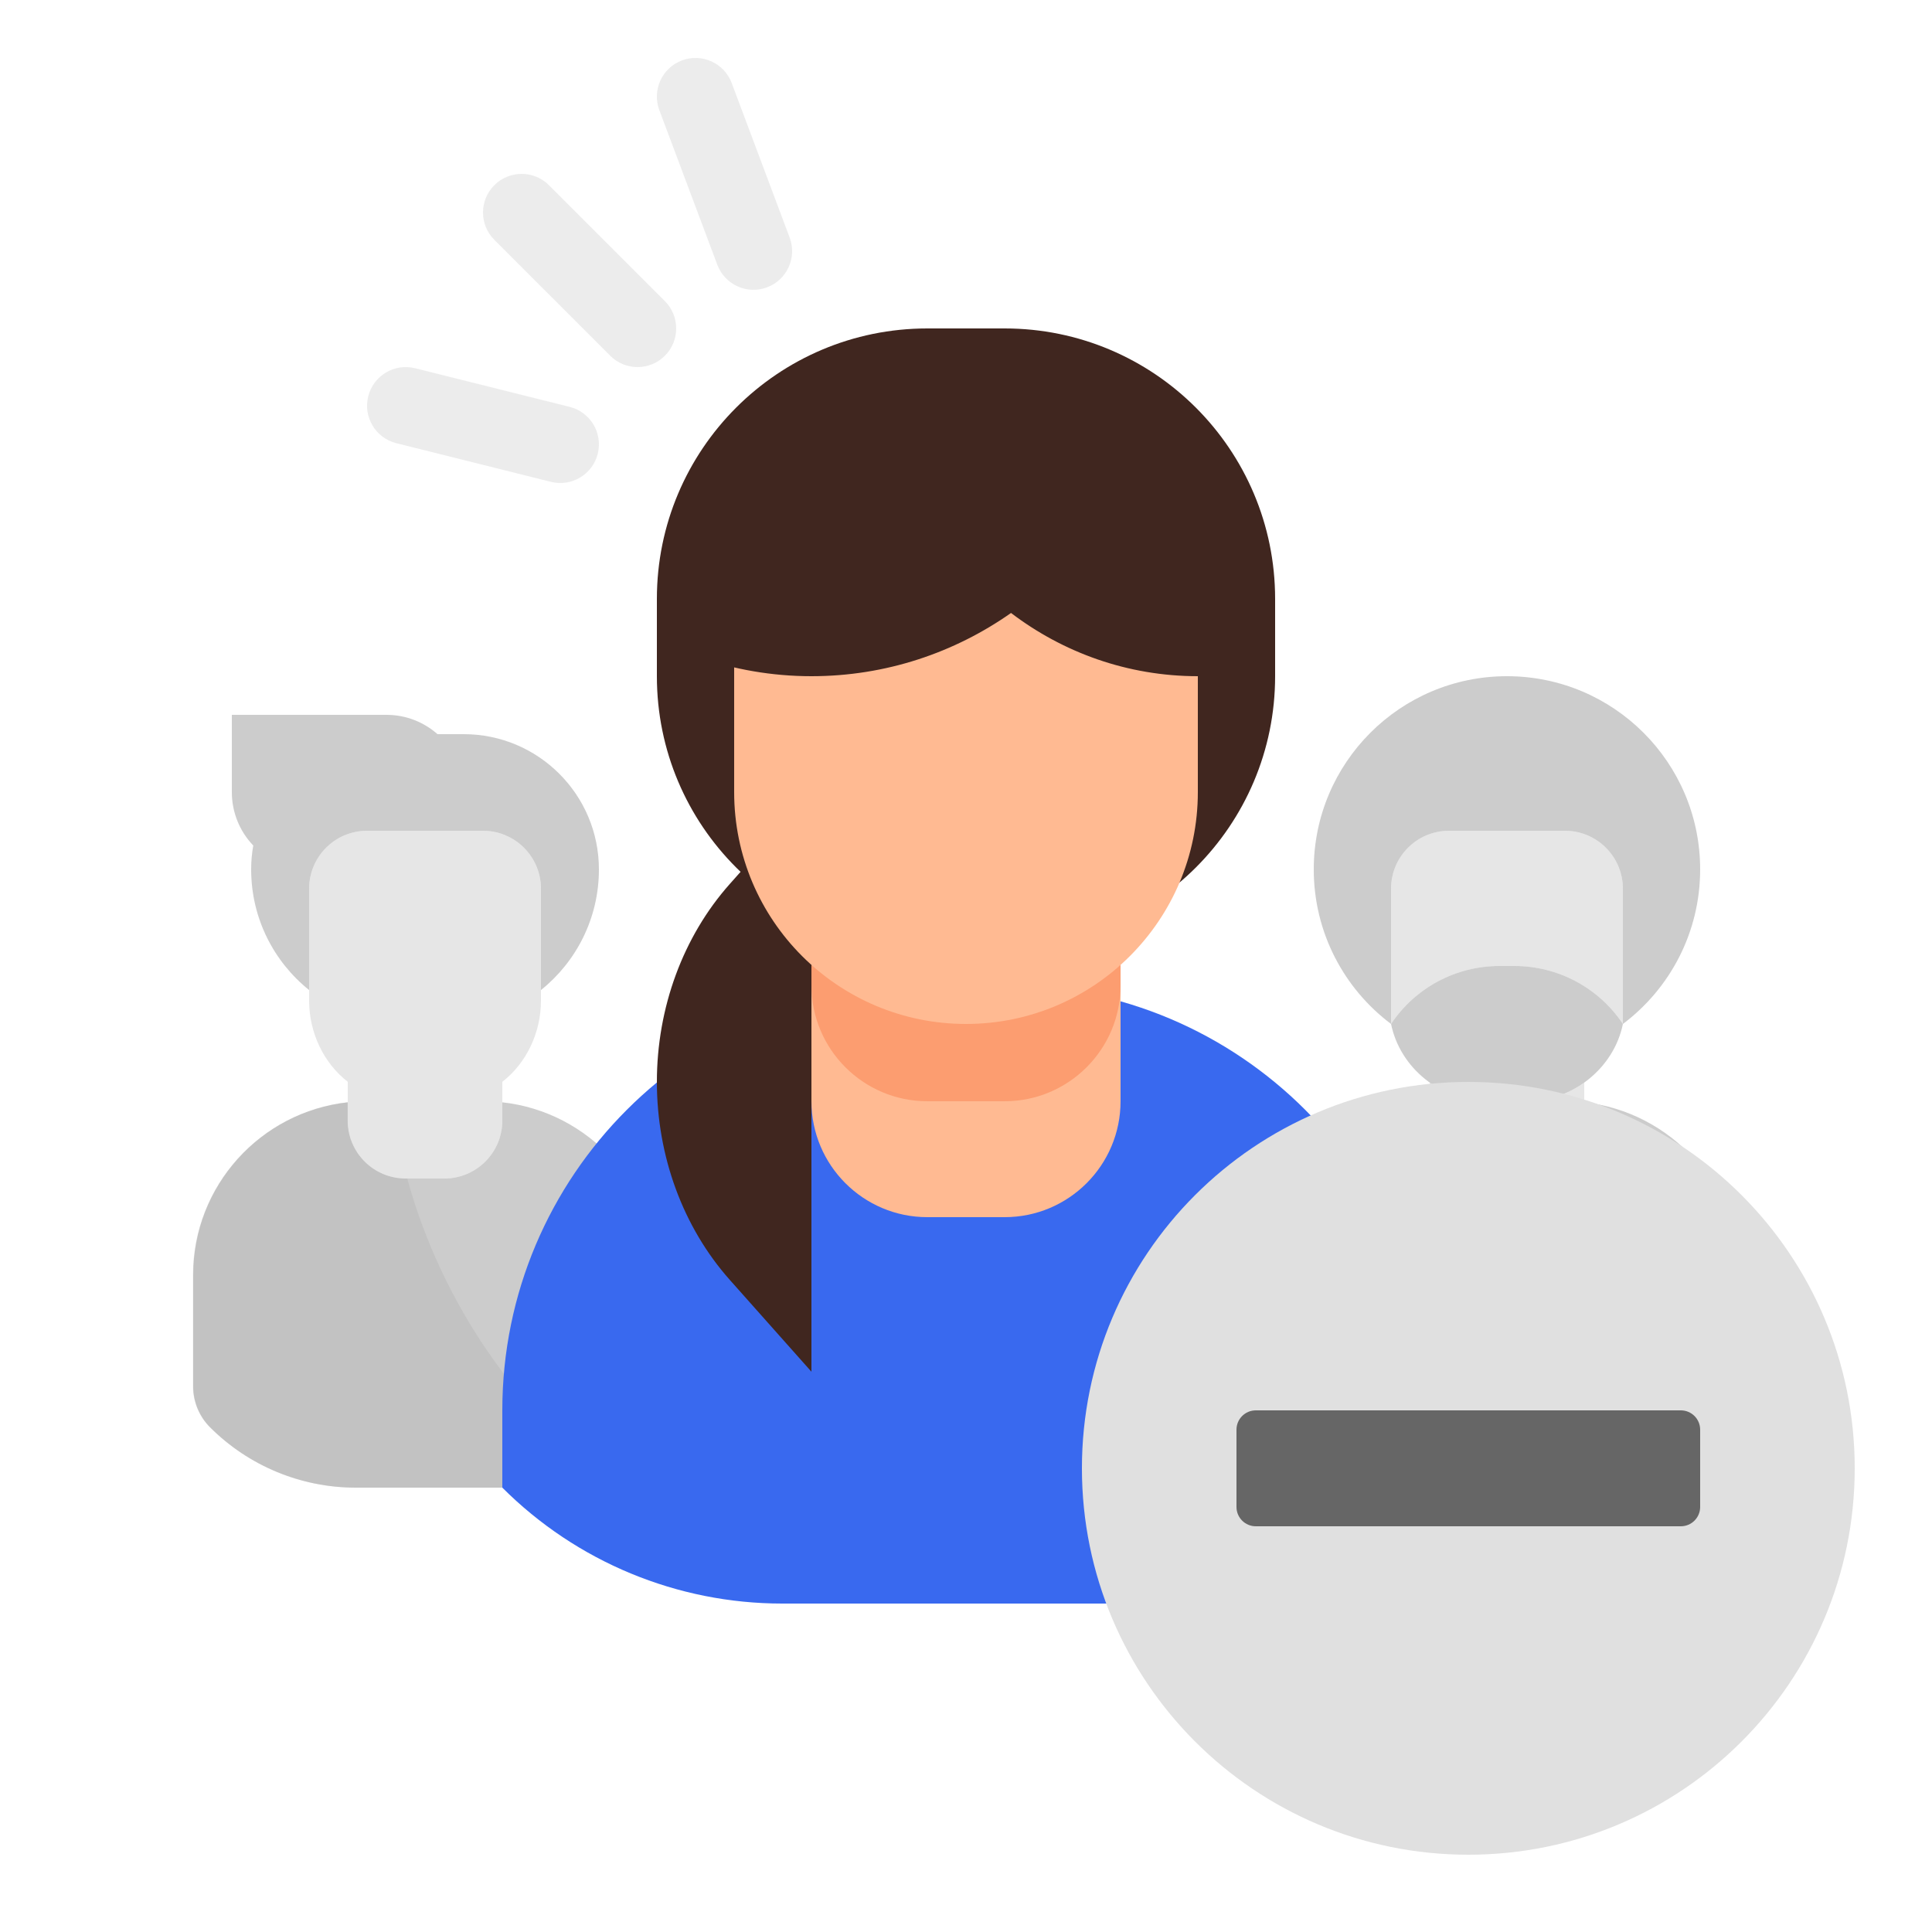<svg xmlns="http://www.w3.org/2000/svg" width="100" height="100" fill="none" viewBox="0 0 100 100"><path fill="#AAA" fill-opacity=".6" fill-rule="evenodd" d="M21 61H23C24.657 61 26 59.657 26 58V57.055C30.5 57.552 34 61.367 34 66V77H18.414C15.588 77 12.877 75.877 10.879 73.879C10.316 73.316 10 72.553 10 71.757V66C10 61.367 13.5 57.552 18 57.055V58C18 59.657 19.343 61 21 61Z" clip-rule="evenodd"/><path fill="#AAA" fill-opacity=".3" fill-rule="evenodd" d="M9.986 66C9.986 61.367 13.486 57.552 17.986 57.055V58C17.986 59.657 19.329 61 20.986 61H21.079C22.866 67.475 26.769 73.072 31.998 77H18.4C15.574 77 12.863 75.877 10.865 73.879C10.302 73.316 9.986 72.553 9.986 71.757V66Z" clip-rule="evenodd"/><path fill="#AAA" fill-opacity=".6" fill-rule="evenodd" d="M74 57.055C69.5 57.552 66 61.367 66 66V77H81.586C84.412 77 87.123 75.877 89.121 73.879C89.684 73.316 90 72.553 90 71.757V66C90 61.367 86.5 57.552 82 57.055V58C82 59.657 80.657 61 79 61H77C75.343 61 74 59.657 74 58V57.055Z" clip-rule="evenodd"/><path fill="#AAA" fill-opacity=".6" fill-rule="evenodd" d="M12 41C12 42.072 12.422 43.046 13.109 43.764C13.037 44.165 13 44.578 13 45C13 47.526 14.171 49.779 16 51.245V46C16 44.343 17.343 43 19 43H25C26.657 43 28 44.343 28 46V51.245C29.829 49.779 31 47.526 31 45C31 41.134 27.866 38 24 38H22.646C21.941 37.378 21.014 37 20 37H12V41Z" clip-rule="evenodd"/><path fill="#AAA" fill-opacity=".3" fill-rule="evenodd" d="M19 43H25C26.657 43 28 44.343 28 46V51.794C28 53.445 27.253 55.02 26 55.994V58C26 59.657 24.657 61 23 61H21C19.343 61 18 59.657 18 58V55.994C16.747 55.02 16 53.445 16 51.794V46C16 44.343 17.343 43 19 43Z" clip-rule="evenodd"/><path fill="#AAA" fill-opacity=".3" fill-rule="evenodd" d="M74 56.032V58C74 59.657 75.343 61 77 61H79C80.657 61 82 59.657 82 58V56.032C81.149 56.641 80.106 57 79.001 57H77.001C75.894 57 74.851 56.641 74 56.032Z" clip-rule="evenodd"/><path fill="#AAA" fill-opacity=".6" fill-rule="evenodd" d="M78 35C83.523 35 88 39.477 88 45C88 48.272 86.429 51.176 84.001 53.001C83.536 55.282 81.418 57 79.001 57H77.001C74.582 57 72.464 55.283 72.001 53.001C69.572 51.177 68 48.272 68 45C68 39.477 72.477 35 78 35ZM72 46V53H72.001C73.25 51.126 75.354 50 77.606 50H78.395C80.647 50 82.75 51.126 84 52.999V46C84 44.343 82.657 43 81 43H75C73.343 43 72 44.343 72 46Z" clip-rule="evenodd"/><path fill="#3969EF" fill-rule="evenodd" d="M52 51H48C35.85 51 26 60.85 26 73V77C29.842 80.842 35.052 83 40.485 83H59.515C64.948 83 70.158 80.842 74 77V73C74 60.85 64.15 51 52 51Z" clip-rule="evenodd"/><path fill="#40261F" fill-rule="evenodd" d="M34 31V35C34 42.732 40.268 49 48 49H52C59.732 49 66 42.732 66 35V31H34Z" clip-rule="evenodd"/><path fill="#FFBA92" fill-rule="evenodd" d="M52 63H48C44.687 63 42 60.313 42 57V49C42 45.687 44.687 43 48 43H52C55.313 43 58 45.687 58 49V57C58 60.313 55.313 63 52 63Z" clip-rule="evenodd"/><path fill="#FC9D70" fill-rule="evenodd" d="M52 57H48C44.687 57 42 54.313 42 51V43C42 39.687 44.687 37 48 37H52C55.313 37 58 39.687 58 43V51C58 54.313 55.313 57 52 57Z" clip-rule="evenodd"/><path fill="#AAA" fill-opacity=".3" fill-rule="evenodd" d="M72 46V53H72.001C73.25 51.126 75.354 50 77.606 50H78.395C80.647 50 82.75 51.126 84 52.999V46C84 44.343 82.657 43 81 43H75C73.343 43 72 44.343 72 46Z" clip-rule="evenodd"/><path fill="#40261F" fill-rule="evenodd" d="M42 71L37.771 66.243C35.356 63.526 34 59.842 34 56C34 52.158 35.356 48.474 37.771 45.757L42 41V71Z" clip-rule="evenodd"/><path fill="#FFBA92" fill-rule="evenodd" d="M50 53C56.627 53 62 47.627 62 41V30.829C62 26.333 58.323 22.816 53.829 22.913H45.829C41.523 23.005 38 26.693 38 31V41C38 47.627 43.373 53 50 53Z" clip-rule="evenodd"/><path fill="#40261F" fill-rule="evenodd" d="M52 17H48C40.268 17 34 23.268 34 31C34 32.365 34.875 33.57 36.166 34.017C37.995 34.65 39.955 35 42 35C45.848 35 49.405 33.783 52.331 31.727C55.019 33.772 58.362 35 62 35C62.386 35 62.769 34.985 63.147 34.956C64.772 34.832 66 33.423 66 31.794V31C66 23.268 59.732 17 52 17Z" clip-rule="evenodd"/><path fill="#E0E0E0" d="M96 76C96 87.046 87.046 96 76 96C64.954 96 56 87.046 56 76C56 64.954 64.954 56 76 56C87.046 56 96 64.954 96 76Z"/><path fill="#666" d="M64 74C64 73.448 64.448 73 65 73H87C87.552 73 88 73.448 88 74V78C88 78.552 87.552 79 87 79H65C64.448 79 64 78.552 64 78V74Z"/><path fill="#DADADA" fill-rule="evenodd" d="M35.298 3.127C36.332 2.74 37.485 3.264 37.873 4.298L40.873 12.298C41.261 13.332 40.736 14.485 39.702 14.873C38.668 15.261 37.515 14.736 37.127 13.702L34.127 5.702C33.739 4.668 34.264 3.515 35.298 3.127ZM25.586 9.586C26.367 8.805 27.633 8.805 28.414 9.586L34.414 15.586C35.195 16.367 35.195 17.633 34.414 18.414C33.633 19.195 32.367 19.195 31.586 18.414L25.586 12.414C24.805 11.633 24.805 10.367 25.586 9.586ZM19.06 20.515C19.328 19.443 20.413 18.792 21.485 19.06L29.485 21.06C30.557 21.328 31.208 22.413 30.94 23.485C30.672 24.557 29.587 25.208 28.515 24.94L20.515 22.94C19.443 22.672 18.792 21.587 19.06 20.515Z" clip-rule="evenodd" opacity=".5"/></svg>